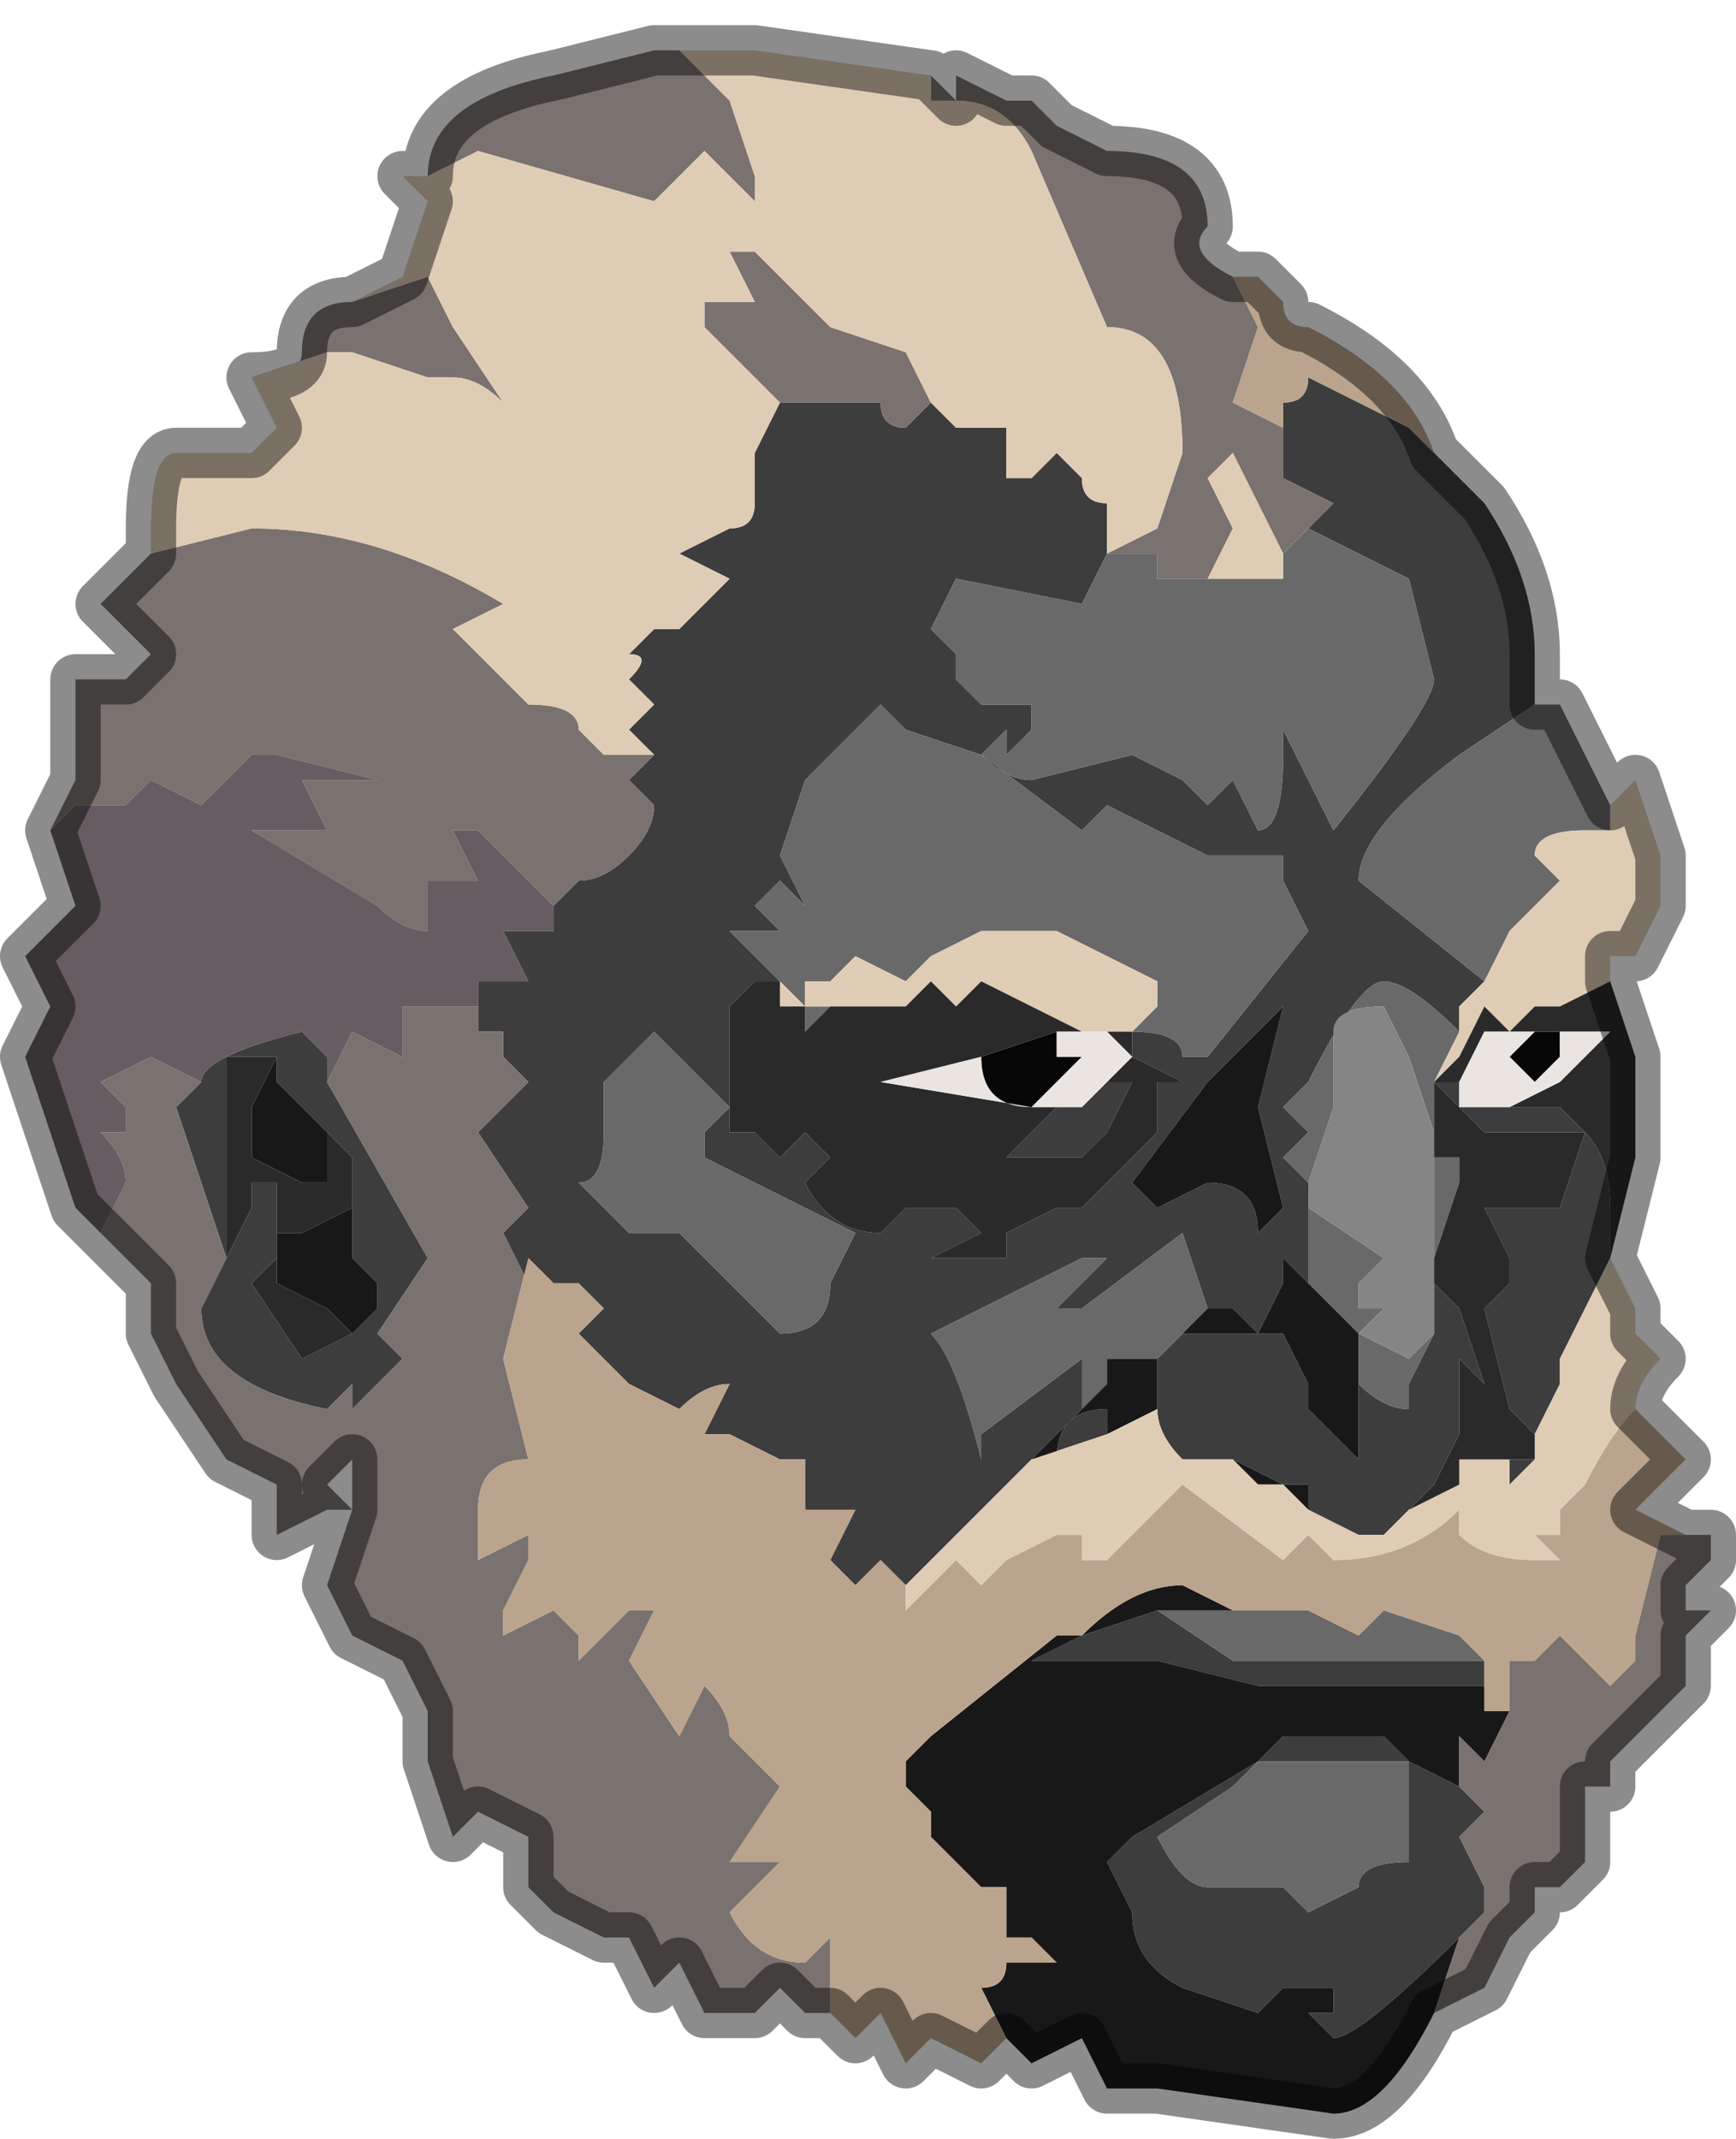 <?xml version="1.0" encoding="UTF-8" standalone="no"?>
<svg xmlns:xlink="http://www.w3.org/1999/xlink" height="4.25px" width="3.45px" xmlns="http://www.w3.org/2000/svg">
  <g transform="matrix(1.0, 0.0, 0.0, 1.0, 1.7, 2.1)">
    <path d="M0.9 -1.05 L0.95 -1.1 0.85 -1.15 0.85 -1.25 0.85 -1.3 Q0.9 -1.3 0.9 -1.35 L1.1 -1.25 1.15 -1.2 1.25 -1.1 Q1.35 -0.95 1.35 -0.8 L1.35 -0.7 1.2 -0.6 Q1.0 -0.45 1.0 -0.35 L1.25 -0.15 1.2 -0.1 1.2 -0.05 Q1.1 -0.15 1.05 -0.15 1.0 -0.15 0.9 0.05 L0.85 0.1 0.9 0.15 0.85 0.2 0.9 0.25 0.9 0.3 0.9 0.45 0.85 0.4 0.85 0.45 0.8 0.55 0.75 0.5 0.7 0.5 0.65 0.35 0.45 0.5 Q0.4 0.5 0.4 0.5 L0.45 0.45 0.5 0.4 0.45 0.4 0.15 0.55 Q0.2 0.6 0.25 0.8 L0.25 0.75 0.45 0.6 0.45 0.7 0.35 0.8 0.3 0.85 0.25 0.9 0.2 0.95 0.1 1.05 0.05 1.0 0.0 1.05 -0.05 1.0 0.0 0.9 -0.05 0.9 -0.05 0.9 -0.1 0.9 -0.1 0.85 -0.1 0.8 -0.15 0.8 -0.25 0.75 -0.3 0.75 -0.25 0.65 -0.25 0.65 Q-0.3 0.65 -0.35 0.7 L-0.45 0.65 -0.55 0.55 -0.5 0.5 -0.55 0.45 -0.6 0.45 -0.65 0.4 -0.65 0.45 -0.7 0.35 -0.65 0.3 -0.75 0.15 -0.7 0.1 -0.65 0.05 -0.7 0.0 -0.7 -0.05 -0.75 -0.05 -0.75 -0.1 -0.75 -0.15 -0.7 -0.15 Q-0.65 -0.15 -0.65 -0.15 L-0.7 -0.25 -0.7 -0.25 -0.6 -0.25 -0.6 -0.3 -0.6 -0.3 -0.55 -0.35 Q-0.5 -0.35 -0.45 -0.4 -0.4 -0.45 -0.4 -0.5 L-0.45 -0.55 -0.4 -0.6 -0.4 -0.6 -0.45 -0.65 -0.4 -0.7 -0.45 -0.75 Q-0.4 -0.8 -0.45 -0.8 L-0.4 -0.85 -0.35 -0.85 -0.25 -0.95 -0.35 -1.0 -0.25 -1.05 Q-0.2 -1.05 -0.2 -1.1 L-0.2 -1.2 -0.15 -1.3 -0.1 -1.3 -0.05 -1.3 0.0 -1.3 0.05 -1.3 Q0.05 -1.25 0.1 -1.25 L0.15 -1.3 0.15 -1.3 0.2 -1.25 0.3 -1.25 0.3 -1.15 0.35 -1.15 0.4 -1.2 0.45 -1.15 Q0.45 -1.1 0.5 -1.1 L0.5 -1.0 0.45 -0.9 0.2 -0.95 0.15 -0.85 0.2 -0.8 0.2 -0.75 Q0.2 -0.75 0.25 -0.7 L0.35 -0.7 0.35 -0.65 0.3 -0.6 0.3 -0.65 0.25 -0.6 Q0.3 -0.55 0.35 -0.55 L0.55 -0.6 0.65 -0.55 0.7 -0.5 0.75 -0.55 0.8 -0.45 Q0.85 -0.45 0.85 -0.6 L0.85 -0.65 0.95 -0.45 Q1.15 -0.7 1.15 -0.75 L1.1 -0.95 0.9 -1.05 M0.55 -0.05 L0.55 -0.05 Q0.65 -0.05 0.65 0.0 L0.65 0.0 0.7 0.0 0.9 -0.25 0.85 -0.35 0.85 -0.4 0.8 -0.4 0.7 -0.4 0.5 -0.5 0.45 -0.45 0.25 -0.6 0.1 -0.65 0.05 -0.7 -0.1 -0.55 -0.15 -0.4 -0.1 -0.3 -0.15 -0.35 -0.2 -0.3 -0.15 -0.25 -0.25 -0.25 -0.25 -0.25 -0.15 -0.15 -0.2 -0.15 -0.25 -0.1 -0.25 0.0 -0.25 0.15 -0.2 0.15 -0.15 0.2 -0.1 0.15 -0.05 0.2 -0.1 0.25 Q-0.05 0.35 0.05 0.35 L0.1 0.3 0.2 0.3 0.25 0.35 0.15 0.4 Q0.2 0.4 0.2 0.4 L0.25 0.4 0.3 0.4 0.3 0.35 0.4 0.3 0.45 0.3 0.6 0.15 0.6 0.05 0.65 0.05 0.55 0.0 0.55 -0.05 0.55 -0.05 M0.4 0.1 L0.45 0.1 0.5 0.05 0.55 0.05 0.5 0.15 0.45 0.2 0.35 0.2 0.3 0.2 0.35 0.15 0.4 0.1 M1.3 0.1 L1.4 0.1 1.45 0.15 1.35 0.15 1.25 0.15 1.2 0.1 1.15 0.05 1.2 0.05 1.2 0.1 1.3 0.1 M1.35 0.75 L1.3 0.7 1.25 0.5 1.3 0.45 1.3 0.4 1.25 0.3 1.3 0.3 1.4 0.3 1.45 0.15 Q1.5 0.2 1.5 0.3 L1.5 0.4 1.45 0.5 1.4 0.6 1.4 0.65 1.35 0.75 M1.15 0.45 L1.2 0.5 1.25 0.65 1.2 0.6 1.2 0.75 1.15 0.85 1.1 0.9 1.05 0.95 1.0 0.95 0.9 0.9 0.9 0.85 0.85 0.85 0.75 0.8 0.65 0.8 Q0.6 0.75 0.6 0.7 L0.6 0.6 0.65 0.55 0.7 0.55 0.75 0.55 0.8 0.55 0.85 0.55 0.9 0.65 0.9 0.7 0.95 0.75 1.0 0.8 1.0 0.6 1.0 0.65 Q1.05 0.7 1.1 0.7 L1.1 0.65 1.15 0.55 1.15 0.45 M1.3 0.8 L1.35 0.8 1.3 0.85 1.3 0.8 M1.25 1.2 L1.25 1.3 1.25 1.25 1.15 1.25 1.2 1.25 1.05 1.25 0.9 1.25 0.8 1.25 0.6 1.2 0.45 1.2 0.35 1.2 0.45 1.15 0.6 1.1 0.75 1.2 0.85 1.2 1.25 1.2 M0.7 0.05 L0.55 0.25 0.6 0.3 0.7 0.25 Q0.8 0.25 0.8 0.35 0.85 0.3 0.85 0.3 L0.8 0.1 0.85 -0.1 0.75 0.0 0.7 0.05 M0.35 0.8 L0.4 0.8 Q0.4 0.7 0.5 0.7 L0.5 0.75 0.35 0.8 M1.2 1.75 Q1.0 1.95 0.95 1.95 L0.9 1.9 0.95 1.9 0.95 1.85 0.85 1.85 0.8 1.9 0.65 1.85 Q0.55 1.8 0.55 1.7 L0.5 1.6 0.55 1.55 0.8 1.4 0.85 1.35 1.0 1.35 1.05 1.35 1.1 1.4 1.2 1.45 1.25 1.5 1.2 1.55 1.25 1.65 1.25 1.7 1.2 1.75 M0.75 1.45 L0.6 1.55 Q0.65 1.65 0.7 1.65 L0.85 1.65 0.9 1.7 1.0 1.65 Q1.0 1.6 1.1 1.6 L1.1 1.4 1.0 1.4 0.8 1.4 0.75 1.45 M-0.4 -0.05 L-0.5 0.05 -0.5 0.15 Q-0.5 0.25 -0.55 0.25 L-0.45 0.35 -0.35 0.35 -0.15 0.55 Q-0.05 0.55 -0.05 0.45 L0.0 0.35 -0.1 0.3 Q-0.2 0.25 -0.3 0.2 L-0.3 0.15 -0.25 0.1 -0.35 0.0 -0.4 -0.05 M-1.0 0.4 L-1.0 0.2 -1.05 0.15 -1.15 0.05 -1.15 0.05 -1.15 0.0 -1.25 0.0 -1.25 0.3 -1.25 0.4 -1.2 0.3 -1.2 0.25 -1.15 0.25 -1.15 0.4 -1.2 0.45 -1.1 0.6 -1.0 0.55 -1.0 0.55 -0.95 0.5 -0.95 0.45 -1.0 0.4 M-1.05 0.05 L-0.85 0.4 -0.95 0.55 -0.9 0.6 -1.0 0.7 -1.0 0.65 -1.05 0.7 Q-1.3 0.65 -1.3 0.5 L-1.25 0.4 -1.35 0.1 -1.3 0.05 Q-1.3 0.0 -1.1 -0.05 L-1.05 0.0 -1.05 0.05" fill="#3d3d3d" fill-rule="evenodd" stroke="none"/>
    <path d="M0.5 -1.0 L0.5 -1.0 0.6 -1.0 0.6 -1.0 0.6 -0.95 0.7 -0.95 0.75 -0.95 0.85 -0.95 0.85 -1.0 0.9 -1.05 1.1 -0.95 1.15 -0.75 Q1.15 -0.7 0.95 -0.45 L0.85 -0.65 0.85 -0.6 Q0.85 -0.45 0.8 -0.45 L0.75 -0.55 0.7 -0.5 0.65 -0.55 0.55 -0.6 0.35 -0.55 Q0.3 -0.55 0.25 -0.6 L0.3 -0.65 0.3 -0.6 0.35 -0.65 0.35 -0.7 0.25 -0.7 Q0.2 -0.75 0.2 -0.75 L0.2 -0.8 0.15 -0.85 0.2 -0.95 0.45 -0.9 0.5 -1.0 M1.35 -0.7 L1.4 -0.7 1.5 -0.5 1.5 -0.45 1.45 -0.45 1.45 -0.45 Q1.35 -0.45 1.35 -0.4 L1.4 -0.35 1.3 -0.25 1.3 -0.25 1.25 -0.15 1.0 -0.35 Q1.0 -0.45 1.2 -0.6 L1.35 -0.7 M-0.15 -0.15 L-0.25 -0.25 -0.25 -0.25 -0.15 -0.25 -0.2 -0.3 -0.15 -0.35 -0.1 -0.3 -0.15 -0.4 -0.1 -0.55 0.05 -0.7 0.1 -0.65 0.25 -0.6 0.45 -0.45 0.5 -0.5 0.7 -0.4 0.8 -0.4 0.85 -0.4 0.85 -0.35 0.9 -0.25 0.7 0.0 0.65 0.0 0.65 0.0 Q0.65 -0.05 0.55 -0.05 L0.55 -0.05 0.6 -0.1 0.6 -0.15 0.4 -0.25 0.3 -0.25 0.25 -0.25 0.15 -0.2 0.1 -0.15 0.0 -0.2 -0.05 -0.15 -0.1 -0.15 -0.1 -0.1 -0.15 -0.15 -0.15 -0.1 -0.15 -0.15 M1.2 -0.05 L1.15 0.05 1.2 0.0 1.15 0.05 1.15 0.15 1.1 0.0 1.05 -0.1 Q0.95 -0.1 0.95 -0.05 L0.95 0.1 0.9 0.25 0.85 0.2 0.9 0.15 0.85 0.1 0.9 0.05 Q1.0 -0.15 1.05 -0.15 1.1 -0.15 1.2 -0.05 M1.15 0.2 L1.2 0.2 1.2 0.25 1.15 0.4 1.15 0.15 1.15 0.2 M1.15 0.55 L1.1 0.65 1.1 0.7 Q1.05 0.7 1.0 0.65 L1.0 0.6 1.0 0.55 0.95 0.5 0.9 0.45 0.9 0.3 1.05 0.4 1.0 0.45 1.0 0.5 1.05 0.5 1.0 0.55 1.1 0.6 1.15 0.55 M1.05 1.1 L1.2 1.15 1.25 1.2 0.85 1.2 0.75 1.2 0.6 1.1 0.65 1.1 0.7 1.1 0.75 1.1 0.8 1.1 0.85 1.1 0.9 1.1 1.0 1.15 1.05 1.1 M0.65 0.55 L0.6 0.6 0.5 0.6 0.5 0.65 0.45 0.7 0.45 0.6 0.25 0.75 0.25 0.8 Q0.2 0.6 0.15 0.55 L0.45 0.4 0.5 0.4 0.45 0.45 0.4 0.5 Q0.4 0.5 0.45 0.5 L0.65 0.35 0.7 0.5 0.65 0.55 M0.75 1.45 L0.8 1.4 1.0 1.4 1.1 1.4 1.1 1.6 Q1.0 1.6 1.0 1.65 L0.9 1.7 0.85 1.65 0.7 1.65 Q0.65 1.65 0.6 1.55 L0.75 1.45 M-0.4 -0.05 L-0.35 0.0 -0.25 0.1 -0.3 0.15 -0.3 0.2 Q-0.2 0.25 -0.1 0.3 L0.0 0.35 -0.05 0.45 Q-0.05 0.55 -0.15 0.55 L-0.35 0.35 -0.45 0.35 -0.55 0.25 Q-0.5 0.25 -0.5 0.15 L-0.5 0.05 -0.4 -0.05 M-0.1 -0.1 L-0.05 -0.1 -0.05 -0.1 -0.1 -0.05 -0.1 -0.1" fill="#696969" fill-rule="evenodd" stroke="none"/>
    <path d="M1.15 1.9 Q1.05 2.1 0.95 2.1 L0.6 2.05 0.5 2.05 0.45 1.95 0.35 2.0 0.3 1.95 0.25 1.85 Q0.3 1.85 0.3 1.8 L0.35 1.8 0.4 1.8 0.35 1.75 0.3 1.75 0.3 1.65 0.25 1.65 0.15 1.55 0.15 1.5 0.1 1.45 0.1 1.4 0.15 1.35 0.4 1.15 0.45 1.15 Q0.55 1.05 0.65 1.05 L0.75 1.1 0.7 1.1 0.65 1.1 0.6 1.1 0.45 1.15 0.35 1.2 0.45 1.2 0.6 1.2 0.8 1.25 0.9 1.25 1.05 1.25 1.2 1.25 1.15 1.25 1.25 1.25 1.25 1.3 1.3 1.3 1.25 1.4 1.2 1.35 1.2 1.45 1.1 1.4 1.05 1.35 1.0 1.35 0.85 1.35 0.8 1.4 0.55 1.55 0.5 1.6 0.55 1.7 Q0.55 1.8 0.65 1.85 L0.8 1.9 0.85 1.85 0.95 1.85 0.95 1.9 0.9 1.9 0.95 1.95 Q1.0 1.95 1.2 1.75 L1.15 1.9 M1.0 0.6 L1.0 0.8 0.95 0.75 0.9 0.7 0.9 0.65 0.85 0.55 0.8 0.55 0.75 0.55 0.7 0.55 0.65 0.55 0.6 0.6 0.6 0.7 0.5 0.75 0.5 0.7 Q0.4 0.7 0.4 0.8 L0.35 0.8 0.45 0.7 0.5 0.65 0.5 0.6 0.6 0.6 0.65 0.55 0.7 0.5 0.75 0.5 0.8 0.55 0.85 0.45 0.85 0.4 0.9 0.45 0.95 0.5 1.0 0.55 1.0 0.6 M0.75 0.8 L0.85 0.85 0.9 0.85 0.9 0.9 0.85 0.85 0.8 0.85 0.75 0.8 M1.0 1.15 L1.05 1.1 1.0 1.15 M0.7 0.05 L0.75 0.0 0.85 -0.1 0.8 0.1 0.85 0.3 Q0.85 0.3 0.8 0.35 0.8 0.25 0.7 0.25 L0.6 0.3 0.55 0.25 0.7 0.05 M0.3 0.85 L0.35 0.8 0.3 0.85 M-1.0 0.55 L-1.0 0.55 -1.05 0.5 -1.15 0.45 -1.15 0.35 -1.1 0.35 -1.0 0.3 -1.0 0.35 -1.0 0.4 -0.95 0.45 -0.95 0.5 -1.0 0.55 M-1.05 0.15 L-1.05 0.25 -1.1 0.25 -1.2 0.2 -1.2 0.1 -1.15 0.0 -1.15 0.05 -1.15 0.05 -1.05 0.15" fill="#181818" fill-rule="evenodd" stroke="none"/>
    <path d="M0.5 -1.0 L0.5 -1.0 0.6 -1.05 0.65 -1.2 Q0.65 -1.45 0.5 -1.45 L0.35 -1.8 Q0.3 -1.9 0.2 -1.9 L0.15 -1.9 0.15 -1.95 0.2 -1.9 0.2 -1.95 0.3 -1.9 0.35 -1.9 0.4 -1.85 0.5 -1.8 Q0.7 -1.8 0.7 -1.65 L0.7 -1.65 Q0.65 -1.6 0.75 -1.55 L0.8 -1.45 0.75 -1.3 0.85 -1.25 0.85 -1.15 0.95 -1.1 0.9 -1.05 0.85 -1.0 0.75 -1.2 0.7 -1.15 0.75 -1.05 0.7 -0.95 0.6 -0.95 0.6 -1.0 0.6 -1.0 0.5 -1.0 0.5 -1.0 M-0.35 -2.0 L-0.25 -1.9 -0.2 -1.75 -0.2 -1.7 -0.3 -1.8 -0.4 -1.7 -0.75 -1.8 -0.85 -1.75 Q-0.85 -1.9 -0.6 -1.95 L-0.4 -2.0 -0.35 -2.0 M-1.0 -1.5 L-0.85 -1.55 -0.8 -1.45 -0.7 -1.3 Q-0.75 -1.35 -0.8 -1.35 L-0.85 -1.35 -1.0 -1.4 -1.05 -1.4 -1.2 -1.35 -1.2 -1.35 Q-1.1 -1.35 -1.1 -1.4 -1.1 -1.5 -1.0 -1.5 M-1.4 -1.0 L-1.2 -1.05 Q-0.95 -1.05 -0.7 -0.9 L-0.8 -0.85 -0.65 -0.7 Q-0.55 -0.7 -0.55 -0.65 L-0.5 -0.6 -0.4 -0.6 -0.4 -0.6 -0.45 -0.55 -0.4 -0.5 Q-0.4 -0.45 -0.45 -0.4 -0.5 -0.35 -0.55 -0.35 L-0.6 -0.3 -0.6 -0.3 -0.75 -0.45 -0.8 -0.45 -0.8 -0.45 -0.75 -0.35 -0.8 -0.35 -0.85 -0.35 -0.85 -0.3 -0.85 -0.25 Q-0.9 -0.25 -0.95 -0.3 L-1.2 -0.45 -1.2 -0.45 -1.1 -0.45 -1.05 -0.45 -1.05 -0.45 -1.1 -0.55 -0.95 -0.55 -1.15 -0.6 -1.2 -0.6 -1.3 -0.5 -1.4 -0.55 -1.45 -0.5 Q-1.45 -0.5 -1.55 -0.5 -1.55 -0.5 -1.6 -0.45 L-1.6 -0.45 -1.55 -0.55 -1.55 -0.75 -1.45 -0.75 -1.4 -0.8 -1.5 -0.9 -1.45 -0.95 -1.4 -1.0 M-0.15 -1.3 L-0.25 -1.4 -0.3 -1.45 -0.3 -1.5 -0.25 -1.5 -0.2 -1.5 -0.25 -1.6 -0.2 -1.6 -0.05 -1.45 0.1 -1.4 0.15 -1.3 0.1 -1.25 Q0.05 -1.25 0.05 -1.3 L0.0 -1.3 -0.05 -1.3 -0.1 -1.3 -0.15 -1.3 M1.65 0.95 L1.7 0.95 1.7 1.0 1.65 1.05 1.65 1.1 1.7 1.1 1.65 1.15 1.65 1.25 1.6 1.3 1.55 1.35 1.5 1.4 1.5 1.45 1.45 1.45 1.45 1.6 1.4 1.65 1.35 1.65 1.35 1.7 1.3 1.75 1.25 1.85 1.15 1.9 1.2 1.75 1.25 1.7 1.25 1.65 1.2 1.55 1.25 1.5 1.2 1.45 1.2 1.35 1.25 1.4 1.3 1.3 1.3 1.2 1.35 1.2 1.4 1.15 1.5 1.25 1.55 1.2 1.55 1.15 1.6 0.95 1.65 0.95 M-0.05 1.9 L-0.1 1.9 -0.15 1.85 -0.2 1.9 -0.25 1.9 -0.3 1.9 -0.35 1.8 -0.4 1.85 -0.45 1.75 -0.45 1.75 -0.5 1.75 -0.5 1.75 -0.6 1.7 -0.6 1.7 -0.65 1.65 -0.65 1.55 -0.75 1.5 -0.8 1.55 -0.85 1.4 -0.85 1.4 -0.85 1.3 -0.9 1.2 -1.0 1.15 -1.05 1.05 -1.0 0.9 -1.0 0.9 -1.05 0.9 -1.15 0.95 -1.15 0.9 -1.15 0.85 -1.25 0.8 -1.35 0.65 -1.4 0.55 -1.4 0.45 -1.5 0.35 -1.45 0.25 Q-1.45 0.2 -1.5 0.15 L-1.5 0.15 -1.45 0.15 -1.45 0.1 -1.5 0.05 -1.4 0.0 -1.3 0.05 -1.35 0.1 -1.25 0.4 -1.3 0.5 Q-1.3 0.65 -1.05 0.7 L-1.0 0.65 -1.0 0.7 -0.9 0.6 -0.95 0.55 -0.85 0.4 -1.05 0.05 -1.05 0.05 -1.0 -0.05 -0.9 0.0 -0.9 -0.1 -0.85 -0.1 -0.75 -0.1 -0.75 -0.05 -0.7 -0.05 -0.7 0.0 -0.65 0.05 -0.7 0.1 -0.75 0.15 -0.65 0.3 -0.7 0.35 -0.65 0.45 -0.65 0.4 -0.7 0.6 -0.65 0.8 Q-0.65 0.85 -0.65 0.8 -0.75 0.8 -0.75 0.9 L-0.75 1.0 -0.65 0.95 -0.65 1.0 -0.7 1.1 -0.7 1.15 -0.6 1.1 -0.55 1.15 -0.55 1.2 -0.5 1.15 -0.45 1.1 -0.4 1.1 -0.45 1.2 -0.35 1.35 -0.3 1.25 Q-0.25 1.3 -0.25 1.35 L-0.2 1.4 -0.15 1.45 -0.25 1.6 -0.2 1.6 -0.15 1.6 -0.25 1.7 Q-0.2 1.8 -0.1 1.8 L-0.05 1.75 -0.05 1.9 M-1.05 0.85 L-1.0 0.9 -1.0 0.8 -1.05 0.85" fill="#79726f" fill-rule="evenodd" stroke="none"/>
    <path d="M0.85 -1.25 L0.75 -1.3 0.8 -1.45 0.75 -1.55 0.8 -1.55 0.85 -1.5 Q0.85 -1.45 0.9 -1.45 1.1 -1.35 1.15 -1.2 L1.1 -1.25 0.9 -1.35 Q0.9 -1.3 0.85 -1.3 L0.85 -1.25 M1.55 0.7 L1.65 0.8 1.55 0.9 1.65 0.95 1.6 0.95 1.55 1.15 1.55 1.2 1.5 1.25 1.4 1.15 1.35 1.2 1.3 1.2 1.3 1.3 1.25 1.3 1.25 1.2 1.2 1.15 1.05 1.1 1.0 1.15 0.9 1.1 0.85 1.1 0.8 1.1 0.75 1.1 0.65 1.05 Q0.55 1.05 0.45 1.15 L0.4 1.15 0.15 1.35 0.1 1.4 0.1 1.45 0.15 1.5 0.15 1.55 0.25 1.65 0.3 1.65 0.3 1.75 0.35 1.75 0.4 1.8 0.35 1.8 0.3 1.8 Q0.3 1.85 0.25 1.85 L0.3 1.95 0.25 2.0 0.15 1.95 0.1 2.0 0.05 1.9 0.0 1.95 -0.05 1.9 -0.05 1.75 -0.1 1.8 Q-0.2 1.8 -0.25 1.7 L-0.15 1.6 -0.2 1.6 -0.25 1.6 -0.15 1.45 -0.2 1.4 -0.25 1.35 Q-0.25 1.3 -0.3 1.25 L-0.35 1.35 -0.45 1.2 -0.4 1.1 -0.45 1.1 -0.5 1.15 -0.55 1.2 -0.55 1.15 -0.6 1.1 -0.7 1.15 -0.7 1.1 -0.65 1.0 -0.65 0.95 -0.75 1.0 -0.75 0.9 Q-0.75 0.8 -0.65 0.8 -0.65 0.85 -0.65 0.8 L-0.7 0.6 -0.65 0.4 -0.6 0.45 -0.55 0.45 -0.5 0.5 -0.55 0.55 -0.45 0.65 -0.35 0.7 Q-0.3 0.65 -0.25 0.65 L-0.25 0.65 -0.3 0.75 -0.25 0.75 -0.15 0.8 -0.1 0.8 -0.1 0.85 -0.1 0.9 -0.05 0.9 -0.05 0.9 0.0 0.9 -0.05 1.0 0.0 1.05 0.05 1.0 0.1 1.05 Q0.1 1.1 0.1 1.1 L0.2 1.0 0.25 1.05 0.3 1.0 0.4 0.95 0.45 0.95 0.45 1.0 0.5 1.0 0.55 0.95 0.6 0.9 0.65 0.85 0.85 1.0 0.9 0.95 0.95 1.0 Q1.1 1.0 1.2 0.9 L1.2 0.95 Q1.25 1.0 1.35 1.0 L1.4 1.0 1.35 0.95 1.4 0.95 1.4 0.9 1.45 0.85 Q1.5 0.75 1.55 0.7" fill="#baa48d" fill-rule="evenodd" stroke="none"/>
    <path d="M0.15 -1.95 L0.15 -1.9 0.2 -1.9 Q0.3 -1.9 0.35 -1.8 L0.5 -1.45 Q0.65 -1.45 0.65 -1.2 L0.6 -1.05 0.5 -1.0 0.5 -1.0 0.5 -1.1 Q0.45 -1.1 0.45 -1.15 L0.4 -1.2 0.35 -1.15 0.3 -1.15 0.3 -1.25 0.2 -1.25 0.15 -1.3 0.15 -1.3 0.1 -1.4 -0.05 -1.45 -0.2 -1.6 -0.25 -1.6 -0.2 -1.5 -0.25 -1.5 -0.3 -1.5 -0.3 -1.45 -0.25 -1.4 -0.15 -1.3 -0.2 -1.2 -0.2 -1.1 Q-0.2 -1.05 -0.25 -1.05 L-0.35 -1.0 -0.25 -0.95 -0.35 -0.85 -0.4 -0.85 -0.45 -0.8 Q-0.4 -0.8 -0.45 -0.75 L-0.4 -0.7 -0.45 -0.65 -0.4 -0.6 -0.4 -0.6 -0.4 -0.6 -0.5 -0.6 -0.55 -0.65 Q-0.55 -0.7 -0.65 -0.7 L-0.8 -0.85 -0.7 -0.9 Q-0.95 -1.05 -1.2 -1.05 L-1.4 -1.0 -1.4 -1.05 Q-1.4 -1.2 -1.35 -1.2 L-1.25 -1.2 -1.2 -1.2 -1.15 -1.25 -1.2 -1.35 -1.2 -1.35 -1.05 -1.4 -1.0 -1.4 -0.85 -1.35 -0.8 -1.35 Q-0.75 -1.35 -0.7 -1.3 L-0.8 -1.45 -0.85 -1.55 -1.0 -1.5 -0.9 -1.55 -0.85 -1.7 -0.9 -1.75 -0.85 -1.75 -0.75 -1.8 -0.4 -1.7 -0.3 -1.8 -0.2 -1.7 -0.2 -1.75 -0.25 -1.9 -0.35 -2.0 -0.2 -2.0 0.15 -1.95 M0.7 -0.95 L0.75 -1.05 0.7 -1.15 0.75 -1.2 0.85 -1.0 0.85 -0.95 0.75 -0.95 0.7 -0.95 M1.5 -0.5 L1.55 -0.55 1.6 -0.4 1.6 -0.3 1.55 -0.2 1.5 -0.2 1.5 -0.15 1.5 -0.15 1.4 -0.1 1.35 -0.1 1.3 -0.05 1.25 -0.1 1.2 0.0 1.15 0.05 1.2 -0.05 1.2 -0.1 1.25 -0.15 1.3 -0.25 1.3 -0.25 1.4 -0.35 1.35 -0.4 Q1.35 -0.45 1.45 -0.45 L1.45 -0.45 1.5 -0.45 1.5 -0.5 M1.5 0.4 L1.55 0.5 1.55 0.55 1.6 0.6 Q1.55 0.65 1.55 0.7 1.5 0.75 1.45 0.85 L1.4 0.9 1.4 0.95 1.35 0.95 1.4 1.0 1.35 1.0 Q1.25 1.0 1.2 0.95 L1.2 0.9 Q1.1 1.0 0.95 1.0 L0.9 0.95 0.85 1.0 0.65 0.85 0.6 0.9 0.55 0.95 0.5 1.0 0.45 1.0 0.45 0.95 0.4 0.95 0.3 1.0 0.25 1.05 0.2 1.0 0.1 1.1 0.1 1.05 0.2 0.95 0.25 0.9 0.3 0.85 0.35 0.8 0.5 0.75 0.6 0.7 Q0.6 0.75 0.65 0.8 L0.75 0.8 0.8 0.85 0.85 0.85 0.9 0.9 1.0 0.95 1.05 0.95 1.1 0.9 1.2 0.85 1.2 0.8 1.25 0.8 1.3 0.8 1.3 0.85 1.35 0.8 1.35 0.75 1.4 0.65 1.4 0.6 1.45 0.5 1.5 0.4 M0.55 -0.05 L0.55 -0.05 0.5 -0.05 0.5 -0.05 0.45 -0.05 0.45 -0.05 0.35 -0.1 0.35 -0.1 0.25 -0.15 0.2 -0.1 0.15 -0.15 Q0.1 -0.1 0.1 -0.1 L-0.05 -0.1 -0.05 -0.1 -0.1 -0.1 -0.15 -0.1 -0.15 -0.15 -0.1 -0.1 -0.1 -0.15 -0.05 -0.15 0.0 -0.2 0.1 -0.15 0.15 -0.2 0.25 -0.25 0.3 -0.25 0.4 -0.25 0.6 -0.15 0.6 -0.1 0.55 -0.05 M0.45 -0.05 L0.45 -0.05" fill="#dfccb5" fill-rule="evenodd" stroke="none"/>
    <path d="M-1.5 0.35 L-1.55 0.3 -1.65 0.0 -1.6 -0.1 -1.65 -0.2 -1.6 -0.25 -1.55 -0.3 -1.6 -0.45 Q-1.55 -0.5 -1.55 -0.5 -1.45 -0.5 -1.45 -0.5 L-1.4 -0.55 -1.3 -0.5 -1.2 -0.6 -1.15 -0.6 -0.95 -0.55 -1.1 -0.55 -1.05 -0.45 -1.05 -0.45 -1.1 -0.45 -1.2 -0.45 -1.2 -0.45 -0.95 -0.3 Q-0.9 -0.25 -0.85 -0.25 L-0.85 -0.3 -0.85 -0.35 -0.8 -0.35 -0.75 -0.35 -0.8 -0.45 -0.8 -0.45 -0.75 -0.45 -0.6 -0.3 -0.6 -0.25 -0.7 -0.25 -0.7 -0.25 -0.65 -0.15 Q-0.65 -0.15 -0.7 -0.15 L-0.75 -0.15 -0.75 -0.1 -0.85 -0.1 -0.9 -0.1 -0.9 0.0 -1.0 -0.05 -1.05 0.05 -1.05 0.05 -1.05 0.0 -1.1 -0.05 Q-1.3 0.0 -1.3 0.05 L-1.4 0.0 -1.5 0.05 -1.45 0.1 -1.45 0.15 -1.5 0.15 -1.5 0.15 Q-1.45 0.2 -1.45 0.25 L-1.5 0.35" fill="#665c61" fill-rule="evenodd" stroke="none"/>
    <path d="M0.9 0.25 L0.95 0.1 0.95 -0.05 Q0.95 -0.1 1.05 -0.1 L1.1 0.0 1.15 0.15 1.15 0.4 1.15 0.45 1.15 0.55 1.1 0.6 1.0 0.55 1.05 0.5 1.0 0.5 1.0 0.45 1.05 0.4 0.9 0.3 0.9 0.25" fill="#858585" fill-rule="evenodd" stroke="none"/>
    <path d="M0.4 -0.05 L0.4 0.0 0.45 0.0 0.4 0.05 0.35 0.1 Q0.25 0.1 0.25 0.0 L0.25 0.0 0.4 -0.05 M1.35 -0.05 L1.4 -0.05 1.4 0.0 1.35 0.05 1.3 0.0 1.35 -0.05" fill="#070606" fill-rule="evenodd" stroke="none"/>
    <path d="M1.5 -0.15 L1.55 0.0 1.55 0.2 1.5 0.4 1.5 0.3 Q1.5 0.2 1.45 0.15 L1.4 0.3 1.3 0.3 1.25 0.3 1.3 0.4 1.3 0.45 1.25 0.5 1.3 0.7 1.35 0.75 1.35 0.8 1.3 0.8 1.25 0.8 1.2 0.8 1.2 0.85 1.1 0.9 1.15 0.85 1.2 0.75 1.2 0.6 1.25 0.65 1.2 0.5 1.15 0.45 1.15 0.4 1.2 0.25 1.2 0.2 1.15 0.2 1.15 0.15 1.15 0.05 1.2 0.0 1.25 -0.1 1.3 -0.05 1.35 -0.1 1.4 -0.1 1.5 -0.15 1.5 -0.15 M0.55 -0.05 L0.55 0.0 0.65 0.05 0.6 0.05 0.6 0.15 0.45 0.3 0.4 0.3 0.3 0.35 0.3 0.4 0.25 0.4 0.2 0.4 Q0.2 0.4 0.15 0.4 L0.25 0.35 0.2 0.3 0.1 0.3 0.05 0.35 Q-0.05 0.35 -0.1 0.25 L-0.05 0.2 -0.1 0.15 -0.15 0.2 -0.2 0.15 -0.25 0.15 -0.25 0.0 -0.25 -0.1 -0.2 -0.15 -0.15 -0.15 -0.15 -0.1 -0.1 -0.1 -0.1 -0.05 -0.05 -0.1 0.1 -0.1 Q0.1 -0.1 0.15 -0.15 L0.2 -0.1 0.25 -0.15 0.35 -0.1 0.35 -0.1 0.45 -0.05 0.45 -0.05 0.5 -0.05 0.5 -0.05 0.55 -0.05 M0.5 0.05 L0.55 0.0 0.5 -0.05 0.45 -0.05 0.4 -0.05 0.4 -0.05 0.25 0.0 0.05 0.05 0.35 0.1 0.4 0.1 0.35 0.15 0.3 0.2 0.35 0.2 0.45 0.2 0.5 0.15 0.55 0.05 0.5 0.05 M1.35 -0.05 L1.25 -0.05 1.2 0.05 1.15 0.05 1.2 0.1 1.25 0.15 1.35 0.15 1.45 0.15 1.4 0.1 1.3 0.1 1.4 0.05 1.5 -0.05 1.4 -0.05 1.35 -0.05 M-1.0 0.4 L-1.0 0.35 -1.0 0.3 -1.1 0.35 -1.15 0.35 -1.15 0.45 -1.05 0.5 -1.0 0.55 -1.0 0.55 -1.0 0.55 -1.1 0.6 -1.2 0.45 -1.15 0.4 -1.15 0.25 -1.2 0.25 -1.2 0.3 -1.25 0.4 -1.25 0.3 -1.25 0.0 -1.15 0.0 -1.15 0.05 -1.15 0.0 -1.2 0.1 -1.2 0.2 -1.1 0.25 -1.05 0.25 -1.05 0.15 -1.0 0.2 -1.0 0.4" fill="#2a2a2a" fill-rule="evenodd" stroke="none"/>
    <path d="M0.45 -0.05 L0.45 -0.05 0.5 -0.05 0.55 0.0 0.5 0.05 0.45 0.1 0.4 0.1 0.35 0.1 0.05 0.05 0.25 0.0 0.25 0.0 Q0.25 0.1 0.35 0.1 L0.4 0.05 0.45 0.0 0.4 0.0 0.4 -0.05 0.4 -0.05 0.45 -0.05 M1.2 0.05 L1.25 -0.05 1.35 -0.05 1.3 0.0 1.35 0.05 1.4 0.0 1.4 -0.05 1.5 -0.05 1.4 0.05 1.3 0.1 1.2 0.1 1.2 0.05" fill="#ebe5e2" fill-rule="evenodd" stroke="none"/>
    <path d="M0.75 -1.55 Q0.65 -1.6 0.7 -1.65 L0.7 -1.65 Q0.7 -1.8 0.5 -1.8 L0.4 -1.85 0.35 -1.9 0.3 -1.9 0.2 -1.95 0.2 -1.9 0.15 -1.95 -0.2 -2.0 -0.35 -2.0 -0.4 -2.0 -0.6 -1.95 Q-0.85 -1.9 -0.85 -1.75 L-0.9 -1.75 -0.85 -1.7 -0.9 -1.55 -1.0 -1.5 Q-1.1 -1.5 -1.1 -1.4 -1.1 -1.35 -1.2 -1.35 L-1.2 -1.35 -1.15 -1.25 -1.2 -1.2 -1.25 -1.2 -1.35 -1.2 Q-1.4 -1.2 -1.4 -1.05 L-1.4 -1.0 -1.45 -0.95 -1.5 -0.9 -1.4 -0.8 -1.45 -0.75 -1.55 -0.75 -1.55 -0.55 -1.6 -0.45 -1.6 -0.45 -1.55 -0.3 -1.6 -0.25 -1.65 -0.2 -1.6 -0.1 -1.65 0.0 -1.55 0.3 -1.5 0.35 -1.4 0.45 -1.4 0.55 -1.35 0.65 -1.25 0.8 -1.15 0.85 -1.15 0.9 -1.15 0.95 -1.05 0.9 -1.0 0.9 -1.0 0.9 -1.0 0.8 -1.05 0.85 -1.0 0.9 -1.05 1.05 -1.0 1.15 -0.9 1.2 -0.85 1.3 -0.85 1.4 -0.85 1.4 -0.8 1.55 -0.75 1.5 -0.65 1.55 -0.65 1.65 -0.6 1.7 -0.6 1.7 -0.5 1.75 -0.5 1.75 -0.45 1.75 -0.45 1.75 -0.4 1.85 -0.35 1.8 -0.3 1.9 -0.25 1.9 -0.2 1.9 -0.15 1.85 -0.1 1.9 -0.05 1.9 0.0 1.95 0.05 1.9 0.1 2.0 0.15 1.95 0.25 2.0 0.3 1.95 0.35 2.0 0.45 1.95 0.5 2.05 0.6 2.05 0.95 2.1 Q1.05 2.1 1.15 1.9 L1.25 1.85 1.3 1.75 1.35 1.7 1.35 1.65 1.4 1.65 1.45 1.6 1.45 1.45 1.5 1.45 1.5 1.4 1.55 1.35 1.6 1.3 1.65 1.25 1.65 1.15 1.7 1.1 1.65 1.1 1.65 1.05 1.7 1.0 1.7 0.95 1.65 0.95 1.55 0.9 1.65 0.8 1.55 0.7 Q1.55 0.65 1.6 0.6 L1.55 0.55 1.55 0.5 1.5 0.4 1.55 0.2 1.55 0.0 1.5 -0.15 1.5 -0.2 1.55 -0.2 1.6 -0.3 1.6 -0.4 1.55 -0.55 1.5 -0.5 1.4 -0.7 1.35 -0.7 1.35 -0.8 Q1.35 -0.95 1.25 -1.1 L1.15 -1.2 Q1.1 -1.35 0.9 -1.45 0.85 -1.45 0.85 -1.5 L0.8 -1.55 0.75 -1.55 M-1.2 -1.35 L-1.2 -1.35 Z" fill="none" stroke="#000000" stroke-linecap="round" stroke-linejoin="round" stroke-opacity="0.451" stroke-width="0.1"/>
  </g>
</svg>
